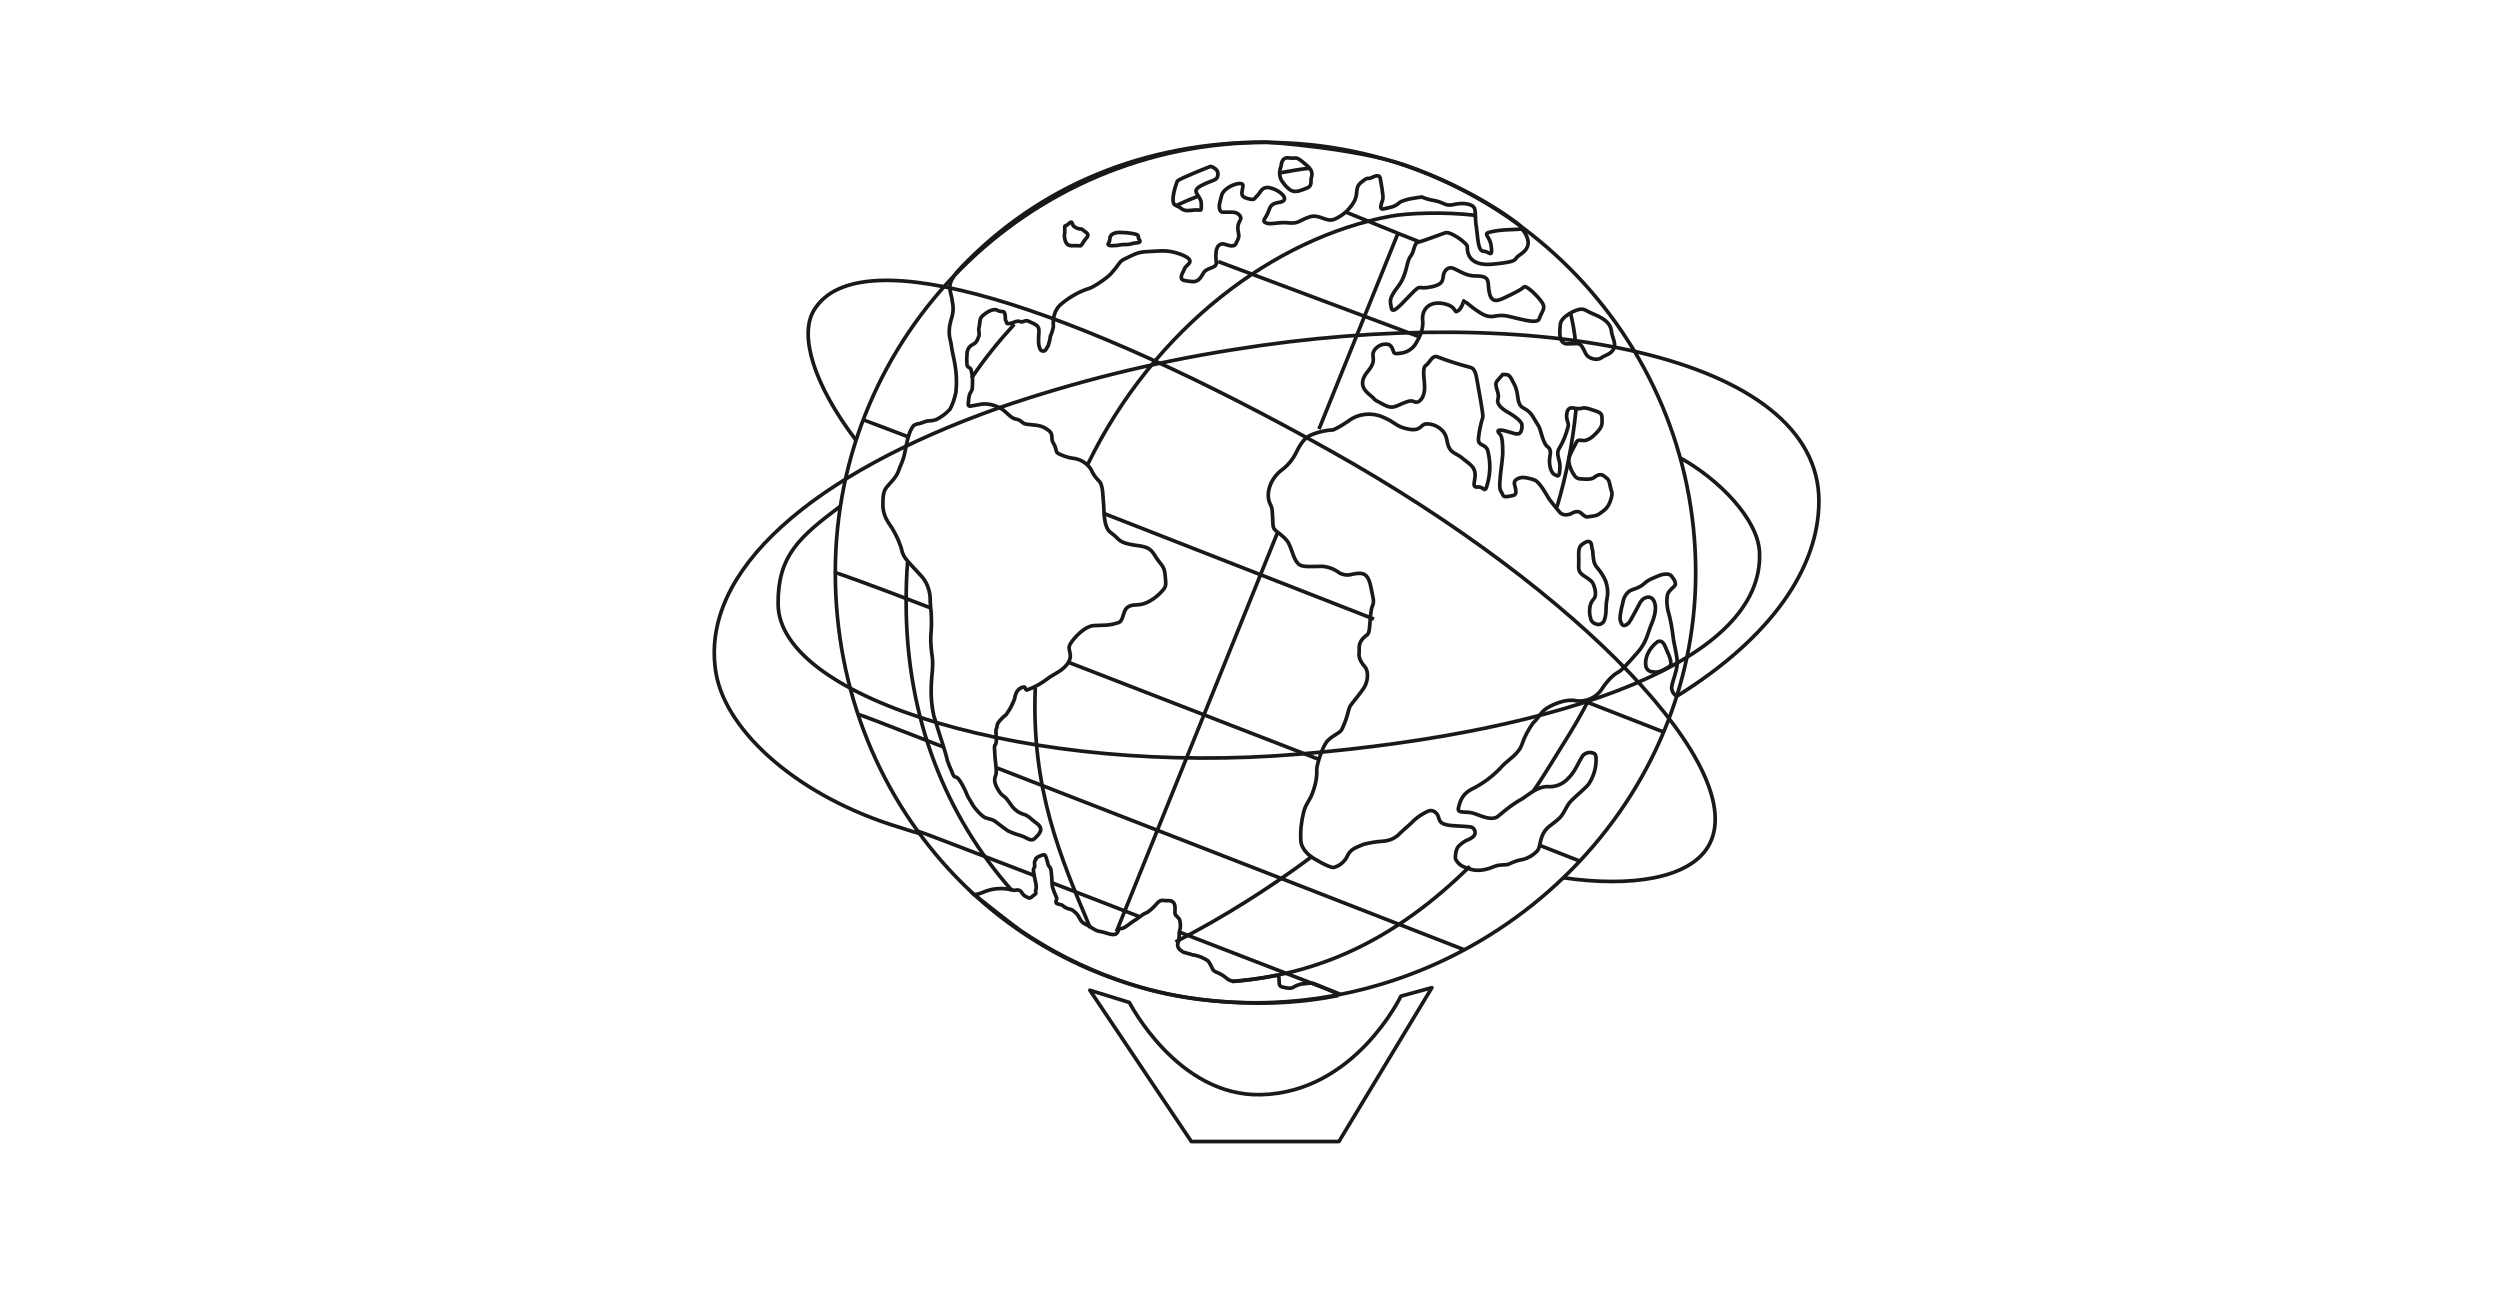 <?xml version="1.0" encoding="utf-8"?>
<!-- Generator: Adobe Illustrator 27.0.0, SVG Export Plug-In . SVG Version: 6.00 Build 0)  -->
<svg version="1.1" id="unisphere" xmlns="http://www.w3.org/2000/svg" xmlns:xlink="http://www.w3.org/1999/xlink" x="0px" y="0px"
	 viewBox="0 0 677.6 355.1" style="enable-background:new 0 0 677.6 355.1;" xml:space="preserve">
<style type="text/css">
	.st0{clip-path:url(#SVGID_00000005228739679332914730000000390246570052316572_);}
	.st1{fill:none;stroke:#1A1818;}
	.st2{fill:none;stroke:#1A1818;stroke-linecap:round;stroke-linejoin:round;}
</style>
<g>
	<defs>
		<rect id="SVGID_1_" x="193" y="38" width="300.6" height="272.1"/>
	</defs>
	<clipPath id="SVGID_00000161633936885536375970000010245289121009214380_">
		<use xlink:href="#SVGID_1_"  style="overflow:visible;"/>
	</clipPath>
	<g id="Group_92" style="clip-path:url(#SVGID_00000161633936885536375970000010245289121009214380_);">
		<path id="Path_165" class="st1" d="M459.6,155.2c0,64.4-55.1,116.6-119.5,116.6s-113.7-52.2-113.7-116.6
			c0-64.4,52.2-116.6,116.6-116.6S459.6,90.8,459.6,155.2L459.6,155.2z"/>
		<path id="Path_166" class="st1" d="M347.2,46.8c2.8-0.5,4.8-0.9,7.7-1.2"/>
		<path id="Path_167" class="st1" d="M318.6,55.8c2.1-1,4.2-1.9,6.3-2.7"/>
		<path id="Path_168" class="st1" d="M263.3,102.5c3.5-5.2,7.4-10,11.6-14.6"/>
		<path id="Path_169" class="st1" d="M274.3,241.4c-17.9-20.2-28.7-46.7-28.7-78.1c0-3.6,0.1-7.6,0.4-11.1"/>
		<path id="Path_170" class="st1" d="M294.8,125.9c18.1-37.3,50.9-61.5,82.1-67.3c4.3-0.8,14.4-1.3,23.3-0.2"/>
		<path id="Path_171" class="st1" d="M295.5,251.5c-8.1-19.2-16-37.6-14.9-65.1"/>
		<path id="Path_172" class="st1" d="M318.6,255.3c13-6.7,25.4-14.5,37.2-23.3"/>
		<path id="Path_173" class="st1" d="M427.2,110.7c-0.9,9.1-2.6,18-5.2,26.7"/>
		<path id="Path_174" class="st1" d="M425.6,84.5c0.7,2.9,1.2,5.8,1.5,8.8"/>
		<path id="Path_175" class="st1" d="M398.4,234.8c-20.1,19.8-40.7,29.4-64.5,31.2"/>
		<path id="Path_176" class="st1" d="M430.5,189.9c-2,3.9-4.3,7.8-6.7,11.6c-2.2,3.5-5.9,9.7-8.2,12.9"/>
		<path id="Path_177" class="st1" d="M232,119.3c-11.4-15-15.5-28.4-11.4-35.2c12.2-20.3,71-0.6,140.2,38.2
			c67.8,38,114.2,86.9,102.2,107.1c-5.1,8.6-20.6,11.2-39.4,8.5"/>
		<path id="Path_178" class="st1" d="M455.4,124.1c10.3,5.7,21.1,16.5,21.5,25.6c1.3,29.1-52.1,48.6-124.8,54.7
			c-72.3,6.1-141.1-14.9-141.2-40.7c-0.1-13.1,5.7-18.1,17-26.6"/>
		<line id="Line_5" class="st1" x1="357.5" y1="116.3" x2="379" y2="63"/>
		<line id="Line_6" class="st1" x1="302.6" y1="252.5" x2="346.2" y2="144.5"/>
		<path id="Path_179" class="st1" d="M364.8,57.5c6.5,2.6,12.6,5.2,19.8,8"/>
		<path id="Path_180" class="st1" d="M330.2,70.9l54.8,20.5"/>
		<path id="Path_181" class="st1" d="M429.6,190.1l21.3,8.3"/>
		<path id="Path_182" class="st1" d="M299,139.1c23.1,9,49.3,19.3,73.4,28.7"/>
		<path id="Path_183" class="st1" d="M234,113.8c0.1,0,4.5,1.7,11.9,4.5"/>
		<path id="Path_184" class="st1" d="M417.5,229.2c6.4,2.5,10.7,4.2,10.7,4.2"/>
		<path id="Path_185" class="st1" d="M289.3,179.4c21.6,8.4,45.9,17.8,68.1,26.4"/>
		<path id="Path_186" class="st1" d="M226.4,155.2c0.2,0,9.9,3.4,25.9,9.6"/>
		<path id="Path_187" class="st1" d="M270.1,208.1c48.5,18.8,126.7,49.3,126.7,49.3"/>
		<path id="Path_188" class="st1" d="M232.6,193.6c0.2,0,8.9,3.3,23.2,8.9"/>
		<path id="Path_189" class="st1" d="M319.3,252.5c23.6,9.1,44,17,44,17"/>
		<path id="Path_190" class="st1" d="M284.9,239.2c7.5,2.9,15.9,6.1,23.8,9.2"/>
		<path id="Path_191" class="st1" d="M248.9,225.3c0.2,0,13.5,5.1,31.7,12.1"/>
		<path id="Path_192" class="st1" d="M257.5,110.9c-1.1,1.2-2.4,2.2-3.9,2.9c-0.7,0.2-1.4,0.3-2.2,0.3c-0.6,0.1-1.7,0.6-2.2,0.7
			c-0.5,0.1-1.3,0.2-1.7,0.7c-1.9,2.6-1.9,7.3-3,9.7c-1.1,2.5-0.9,3.2-2.9,5.4c-2,2.2-2.3,2.3-2.3,6.7c0.1,1.5,0.6,3,1.4,4.2
			c1.5,2.1,2.7,4.4,3.5,6.8c0.7,2.9,0.8,2.7,5.4,7.7c1.5,1.6,2.3,3.6,2.5,5.8c0,1.6,0.2,3.7,0.3,4.4c0.1,2,0.1,4-0.1,6
			c-0.1,2,0.1,4,0.4,6c0.3,2.8-0.2,4.4-0.3,7.8c-0.1,2.7,0.1,5.4,0.7,8c1.7,5.7,3.1,9.5,3.7,12.2c0.3,0.8,0.6,1.7,1,2.5
			c1.3,3.6,0.9,0.2,2.9,3.8c2,3.6,0.5,1.7,3.1,5.9c0.3,0.5,2.1,2.7,3.2,3.2c0.9,0.4,1.9,0.4,2.7,1c1.4,1.1,2.9,2.2,3.5,2.6
			c1.2,0.6,2.5,1,3.8,1.4c1.3,0.4,2.4,1.7,3.5,0.6c2-1.8,2.2-3,0-4.4c-0.7-0.5-1.8-1.8-3.1-2.1c-1.3-0.4-2.4-1.2-3.2-2.3
			c-0.5-0.7-0.9-1.3-1.3-1.8c-1-1.2-1.2-0.6-2.4-2.6c-1.1-1.8-1-2.9-0.7-3.6c0.4-1.1,0.2-2.1-0.1-5c-0.4-4.9,0.1-2.7,0.3-4.2
			c0.2-1.2-0.3-3.2,0.1-3.8c0.3-0.5-0.2-0.8,0.9-2.1c1.5-1.7,1.5-1.1,2.1-2.2c0.8-1.1,1.4-2.4,1.9-3.7c0.3-2.2,1.4-3.1,2.6-3.2
			c0.4,0,0.3,1,0.8,0.8c2-0.7,3.9-1.8,5.6-3.1c1.3-1.1,4.4-2.1,5.7-4.6c1.2-2.4-0.8-3.1,0.6-5.1c1-1.5,3.5-4.2,5.8-4.6
			c0.8-0.1,3.2-0.1,4.1-0.2c1-0.1,1.9-0.3,2.8-0.6c1.2-0.2,1.4-2.2,1.8-3.1c0.7-1.6,1.9-1.7,3.8-1.8c2.1-0.1,4.5-1.7,6.1-3.4
			c1.6-1.7,1.3-1.8,1.1-4.6c-0.2-2.7-1.3-2.8-2.9-5.5c-1.6-2.7-3.6-2.2-6.8-2.9c-3.2-0.7-2.8-1.6-5-3.1s-1.8-6.7-2-8
			c-0.2-1.3,0-5-1.3-6.1c-0.9-0.9-1.6-1.9-2.1-3.1c-1.1-1.7-2.9-2.8-5-3c-1.4-0.2-2.7-0.7-3.9-1.3c-0.8-0.5-0.3-1.2-1.3-2.8
			s0.6-2.4-2.1-4c-1.8-1.1-3.6-0.8-5.5-1.2c-0.9-0.2-1.2-1.1-2.5-1.3c-1.6-0.2-2.8-2.4-4.7-3.2c-1.4-0.7-2.9-1-4.4-0.9
			c-1.1,0.2-2.8,0.5-3.4,0.6c-0.6,0-0.5-0.8-0.4-1.2c0-0.7,0.1-1.3,0.3-2c0.2-0.5,0.5-0.8,0.7-1.4c0.1-0.9,0.1-1.7,0.1-2.6
			c0-0.9-0.2-1.8-0.4-2.7c-0.2-0.7-1-0.5-1.1-1.3c-0.1-1-0.1-2,0-3c0-0.8,0.3-1.5,0.9-2.1c1.1-0.8,1.4-0.5,2.1-2.1s-0.1-1.7,0.3-3.1
			c0.3-1.3,0-2.2,0.9-3c2.5-2.2,3.8-1.6,3.8-1.6c1.4,0.8,2,0.1,2.2,0.9c0.2,0.6,0.2,1.1,0.2,1.7c0,0.3,0.3,0.5,0.3,0.8
			c0,0.5,1,0.4,2.4-0.2c1.1-0.4,1.3,0.2,2,0c0.7-0.2,0.8-0.6,2.3,0.2c1.1,0.5,2.2,0.9,2.1,2.4c-0.1,1-0.1,2.1-0.1,2.9
			c0,1,0.4,2.1,0.7,2.3c1.1,0.5,1.2-0.2,1.9-1.3c0.3-0.9,0.5-1.7,0.6-2.6c0.4-0.8,0.6-1.6,0.8-2.5c0-1.2-0.3-3.7,1.7-5.8
			c2.1-1.9,4.6-3.4,7.3-4.4c1.5-0.2,5.3-2.9,6.4-4c2.7-2.9,2.3-3.5,4.1-4.3s3.1-1.8,5.9-1.9c2.8-0.1,4.3-0.4,6.5,0
			c1.2,0.2,6.5,1.6,4.8,3.3c-1.7,1.7-0.7,0.7-1.4,1.9c-1.5,2.8-0.1,2.6,2.1,2.9s2.7-1.5,3.4-2.5s2.7-1.2,3.2-1.9
			c0.4-0.7-0.1-1.3,0.1-3.5c0.2-2.1,1.3-2.3,1.9-2.3c0.6,0,2.9,1.3,3.5-0.1c0.6-1.4,1-1.4,0.6-3.3c-0.4-1.9,0.6-2.9,0.7-3.4
			c0.1-0.6-0.6-1.8-2.4-1.8c-1,0-1.9,0-2.4,0c-0.3,0-0.6-0.1-0.7-0.3c-0.2-0.3-0.3-0.6-0.3-1c-0.1-0.7,0.1-1.3,0.6-3.2
			c0.6-2.5,5.9-4.2,5.8-2.7c-0.1,1.6-1.1,2.9,1.2,3.5s1.7,0,2.6-0.7c0.9-0.7,1.2-2.7,3.5-2.2c2.3,0.5,4.6,2.4,3.8,3.4
			c-0.8,1-3.2,0-4,2.5s-2.2,3-0.9,3.6c1.3,0.6,3.3-0.3,6.1,0c2.8,0.3,3-0.7,5.7-1.6c2.7-0.9,4.3,1.4,6.6,0.7c2.5-1,4.5-2.9,5.7-5.2
			c1-2.2-0.1-3.5,1.9-5c2-1.6,1.4-0.6,2.5-1.1c1.1-0.5,2.3-1,2.5,0.1s0.9,4.8,0.7,5.7c-0.2,0.9-1.3,3,0.3,2.6
			c1.7-0.4,2.9-0.5,4.1-1.6c1.2-1.1,6.2-1.6,6.2-1.6c1.1,0.5,2.3,0.8,3.6,1c2.7,0.6,2.7,1.6,5.2,1c2.6-0.6,4.8,0,5.3,0.8
			c0.6,0.8,0.2,2.9,0.7,5.7c0.4,2.8,0.4,6.2,1.9,6.2c1.5,0,2.5,2,2.1-1.2c-0.3-3.2-2.8-3.5,0.1-4.1c2.8-0.7,7.1-0.5,8.4-0.8
			c0.8-0.2-12.8-10.7-32-17.3c-13.5-4.6-37.5-6.2-37.5-6.2c-33.1,0-61.5,11.9-82.7,34c-3.3,3.5-3.4,5-2.7,7.5
			c0.2,0.6,0.4,2.4,0.5,2.9c0.1,0.9,0,1.8-0.2,2.7c-0.3,0.9-0.5,1.8-0.7,2.7c-0.4,3.2,0.3,3.6,0.5,5.7c0.4,2.8,1.8,6.5,1.2,12.3
			C258.7,108.1,258.2,109.6,257.5,110.9z"/>
		<path id="Path_193" class="st1" d="M264.1,242.5c0.9-0.1,1.8-0.4,2.7-0.8c1-0.4,2.1-0.7,3.2-0.8c0.9-0.1,1.7-0.1,2.6,0
			c1.7,0.2,2.1,0.5,2.6,0.4c1.6-0.5,1.8,1.1,2.5,1.5c1.4,0.8,1.4,0.8,2.3,0c0.9-0.7,0.8-0.4,0.7-1.2c-0.1-0.5,0.4-0.5,0-2.4
			c-0.8-3.7-0.7-3.4-0.3-4.2c0.2-0.3-0.3-1.3,0.3-2c0,0-0.4-0.5,2-1.3c0.7-0.3,0.9,0.8,1.4,2.7c0.2,0.6,0.7,0.6,0.8,1.7
			c0.5,4.2-0.1,3.2,0.8,5.6s0.8,1,0.5,2.8c-0.1,0.6,1.4,0.6,1.8,0.9c1,1,2,0.9,2.7,1.3c2.3,1.6,1.6,2.8,3.3,3.7
			c2.3,1.1,2.7,1.9,4.3,2.1s4,1.7,4.7,0c0.7-1.7,0.4,0,2.5-1.6s2-1.3,3.7-2.6s1.2-0.4,2.8-1.8s1.5-1.8,2.4-2.3c0,0,0.3-0.3,1.5-0.1
			c0.4,0.1,1.3-0.2,1.9,0.3c1.1,0.7,0.5,2.7,0.7,3.3c0.2,0.7,1.2,1,1.3,1.9c0.2,0.9,0.2,1.9-0.1,2.8c-0.1,0-0.1,2.7-0.3,2.8
			c-0.4,0.8-0.2,1.7,0.4,2.2c1,0.6,0.1,0.5,2.1,1c2,0.5,0.4,0.3,2,0.5c1.3,0.3,2.5,0.8,3.6,1.6c0.4,0.6,0.8,1.3,1.1,2
			c0.2,0.7,1.1,1,1.1,1c1,0.4,1.9,0.9,2.7,1.6c0.5,0.5,1.3,0.8,2,0.9c3.6-0.3,7.2-0.8,10.8-1.5c2.7-0.8,0.5,2.6,2.3,3
			c1.6,0.4,2.4,0.5,3.2,0c0.6-0.4,1.3-0.6,2-0.8c1.2,0,2.6-0.5,3.7,0c2.5,1,5.9,2.5,5.9,2.5v0.7l-3.3,0.6c-6.1,1-12.3,1.4-18.4,1.4
			c-14.5-0.3-25.8-2-37.8-6.4c-9.3-3.3-18.1-7.8-26.2-13.3c-2.8-2-9.6-7.4-9.6-7.4L264.1,242.5z"/>
		<path id="Path_194" class="st1" d="M412.5,62.1c0.9,0.9,1.5,2.1,1.7,3.4c0.1,2-1.3,2.9-2.7,3.9c-1.3,1,0.3,1.5-6.9,2.2
			c-7.2,0.7-6.9-4-6.9-4.8s-4.5-4.2-6-3.7c-1.5,0.5-5.8,2.2-7.2,2.5c-1.4,0.3-1,2.4-2.2,3.9c-1.2,1.5-0.8,4.8-3.4,8.2
			s-2.1,3.9-1.8,5.7c0.3,1.8,2-0.2,5.2-3.5c3.2-3.3,1.5-1.2,5.9-2.2c4.3-1,2-2.8,3.8-4.6c1.8-1.8,3.7,1.7,8,1.7s3,1.7,3.7,4.7
			c0.7,3,2.8,1.8,4.5,1c1.7-0.8,4.2-2,4.8-2.7c0.7-0.7,4.2,2.9,5.1,4.4c0.9,1.5-0.4,2.5-0.9,4.2c-0.5,1.7-6.2-0.3-9-0.8
			c-2.8-0.4-3.2,0.6-5.3,0s-6-4.1-6.1-4.1s-0.6,2.2-1.7,2.8c-1.2,0.7,0-1.2-3.8-2c-3.8-0.8-6,1.5-5.7,4.5c0.3,3-1.3,5.3-2.1,6.7
			c-0.9,1.2-2.2,2-3.7,2.2c-3.2,0.6-1.3-0.8-3.3-2.3c-1.5-0.4-3,0.2-3.9,1.4c-1.4,2,1,2.4-1.9,5.9s-0.6,5.4,0.9,6.6s0,0.6,3.3,2.3
			c2.6,1.4,3.1,0.6,5.6-0.4s2.3-0.3,3.3-0.2s2.1-1.2,2.3-3.3s-0.8-5.8,0.3-6.6c1.2-0.8,1.8-3.1,3.4-2.3c2.9,1.1,5.8,2,8.8,2.8
			c1.2,0.3,1.5,2,1.8,3.8c0.3,1.8,1.7,9,1.5,9.7c-0.6,1.9-1,3.9-1.2,5.9c0,2,1.8,1.2,2.5,3c0.8,3,0.8,6.1,0,9
			c-0.8,3.2-0.8,0.8-2.7,1c-1.8,0.2-0.5-1.8-0.7-3.7s-1.5-2.5-3.3-4c-1.8-1.5-2.9-1.4-3.7-2.9s-0.4-2.9-1.6-4.4
			c-1.2-1.4-2.9-2.2-4.7-2.1c-1.5,0.1-1.3,2.1-4.8,1.4c-3.5-0.7-3.3-1.8-7-3.3c-3-1.3-6.6-0.9-9.2,1.1c-1.3,0.9-2.6,1.7-4.1,2.4
			c-1.9,0.1-3.8,0.5-5.6,1.2c-3.3,1.2-4.2,4.9-5.3,6.4c-0.9,1.4-2.1,2.6-3.5,3.6c-2.6,2.2-4.3,6.2-2.5,9.4c0.6,1,0.3,5,0.7,6
			c0.4,1,3.1,2.2,4.1,4.2c1,2,1.4,4.6,2.8,5.7c1.1,0.8,3.5,0.5,6.2,0.5c1.8,0.1,3.5,0.8,4.9,1.9c2.5,1,3,0,5.3,0
			c1.3,0,2.5,0.5,3.1,3.9c0.4,2.2,1,3.7,0.4,4.9c-0.5,1.1-0.6,3.5-0.8,5.9s-0.8,1.7-2,3.2c-1.2,1.5-0.7,3-0.8,3.5s-0.3,1.9,1.6,4
			c0.9,1.1,0.9,3.7-0.3,5.6c-1.2,1.8-1.9,2.5-3.5,4.6c-0.9,1.1-0.6,2.7-2.5,6.7c-0.5,1-2.3,1.5-3.8,3s-3,6.7-3,7.7
			c0.1,1.9-0.2,3.7-0.8,5.5c-1,3.3-2.2,3.7-2.8,6.4c-0.6,2.5-0.9,5.1-0.7,7.7c0.2,2.5,2.9,4.3,2.9,4.3s4.9,3.1,6.1,2.8
			c1.6-0.5,2.9-1.6,3.6-3.1c0.7-1.5,1.6-2.1,4.5-3.2c1.7-0.4,3.4-0.7,5.1-0.8c1.5-0.1,2.9-0.6,4.1-1.6c0.6-0.7,2.2-2,3.6-3.3
			c1-1.1,2.2-2,3.5-2.7c1-0.5,2-1.3,3.3,0c1.3,1.3-0.3,3.1,4.7,3.4l3.3,0.2c0,0-1.3-0.1,1,0.1c0.8,0,1.4,0.6,1.5,1.4
			c0,0.1,0,0.2,0,0.3c0,0.8-1.1,1.5-1.9,1.8c-1,0.4-1.8,1-2.6,1.8c-0.8,0.9-0.9,2.9-0.8,3.4c0.5,1,1.3,1.8,2.4,2.2
			c2.3,1.1,4.7,1.3,8-0.1c1.8-0.8,3.2-0.2,4.3-0.8c1.2-0.6,2.5-1,3.8-1.2c1.3-0.4,2.5-1.1,3.5-2.1c1-0.9,0.7-2.6,1.7-4.7
			c1-2,2.2-2.3,4.3-4.2c1.5-1.3,1.9-3.4,3.4-4.9s4.2-3.7,4.7-4.5c1.2-1.8,1.9-3.9,2-6.1c0-0.7,0.1-1.7-0.4-2.1
			c-1-0.6-2.4-0.4-3.2,0.5c-1.3,2-2.1,4.4-3.9,6.1c-1.4,1.6-3.5,2.5-5.7,2.3c-2.7,0-4.8,2-6.8,3.3c-1.5,0.8-2.9,1.8-4.2,2.8
			l-2.7,2.2c-1.8,0.8-3.8-0.2-6.1-1c-2.1-0.8-4.7,0.2-4.3-1.5c0.6-2.7,1.6-4,3.4-5c3.3-1.6,6.2-3.8,8.6-6.5c1.4-1.5,4.5-3.2,5.3-6
			c0.7-2,1.7-3.8,2.9-5.5c2.2-2.1,1.9-3.2,4.9-4.7c1-0.5,4.1-1.9,6.6-1.4c2.8,0.5,5.7-0.8,7.2-3.2c1.8-2.7,3.4-4,4.4-4.5
			s2.7-2.5,5.2-5.3c2.5-2.8,2.8-5.3,3.8-7.7c1-2.3,1.5-4.7,0.7-6.3c-0.8-1.7-2.9-1.2-3.8,0.5c-0.3,0.6-2.7,5.1-3,5.4
			c-1.5,1.4-1.9,0.6-2.3-0.5c-0.3-0.8,0.2-3.3,0.7-5.1c0.2-1.3,0.9-2.4,1.9-3.1c0.7-0.4,2.5-0.7,3.7-1.8c1.4-1.3,2.4-1.5,3.7-2.1
			s3.2-1,3.9,0c0.7,1,1,1.3,1,2.1s-2,1.6-2.2,3.2c-0.2,1.3-0.1,2.7,0.2,4c0.7,2.4,1.1,4.8,1.4,7.2c0.1,1.4,1.2,5.3,1.1,7.1
			c-0.1,2.3-1.3,4.7-1.5,6.4c-0.1,1,0.5,2,1.4,2.5c25.9-16.1,38.5-35,38.5-52.9c0-39.4-76.7-54.3-158.9-41
			c-21.6,3.4-42.9,8.7-63.5,15.8c-49.7,17.6-81.4,44-76.5,72c2.8,15.9,22.6,33.5,49.9,41.7c0,0,3,1,5.2,1.6"/>
		<path id="Path_195" class="st1" d="M347.2,45.1c0.1-0.6,0.2-2.6,2.2-2.3c2,0.3,1.6-0.6,3.7,1.1c2.1,1.7,2.9,2.5,2.3,4.4
			c-0.2,0.6,0.3,2.1-1,2.6c-2.1,0.8-3.6,1.7-5.3,0.1c-0.7-0.6-1.2-1.3-1.7-2C346.7,47.8,346.7,46.4,347.2,45.1z"/>
		<path id="Path_196" class="st1" d="M328.1,45.1c0,0-8.7,3.4-9,4c-0.3,0.7-2.2,6-0.4,6.6s1.5,1.7,4.3,1.3s2.6,0.8,2.6-1.7
			s-3.2-3.3,0-5c3.2-1.7,4.3-1.2,4.5-2.9C330.3,45.6,328.1,45.1,328.1,45.1z"/>
		<path id="Path_197" class="st1" d="M430.1,96.3c0.5,0.7,2.6,1.6,3.9,0.7c1.3-0.9,2.7-1,3.4-2.5c0.7-1.5-0.4-2.7-0.7-5.1
			c-0.3-1.8-2-3.1-4.4-4.1c-2.5-1-2.5-1.5-3.8-1.5s-5.4,2-5.6,4.1c-0.2,2.1-0.5,5.3,1.9,5.3c2.4,0,3.2-0.4,3.9,0.6
			S429.6,95.7,430.1,96.3z"/>
		<path id="Path_198" class="st1" d="M407.3,101.5c1.8,0,1.8,0,3.2,2.8c1.4,2.8,0.3,5.3,2.6,6.4c2.2,1.1,2.7,3,3.7,4.4s1,4,2.4,5.8
			c0.2,0.2,1.4,0.6,0.9,2.7c-0.4,2.1,0.2,4.5,1.2,5c1,0.4,1.3,1.1,1.5-1.6c0.2-2.7-1.4-3.8,0-5.8c1-1.7,1.7-3.6,2.2-5.5
			c0.4-1.1-0.7-1.8-0.3-3.8c0.4-2,1.9-1.2,2.4-1.2c2.1,0.3,1.5-0.6,3.9,0.2s3.2,0.9,3.2,2.3s0.3,2.1-1.1,3.7s-2.8,2.6-4,2.5
			c-1.2-0.1-1.5-0.3-2,0.8s-2.2,3.7-1.9,4.9c0.2,1.4,0.8,2.8,1.7,4c0.4,0.5,1,0.7,1.6,0.7c1.4,0.1,2.8,0.2,3.6-0.4
			c1.2-1,1.9-0.7,2.1-0.7c0.6,0.3,1.1,0.7,1.5,1.1c0.2,0.2,0.4,0.2,0.9,2.7c0.1,0.7,0.7,0.9-0.1,3.2c-0.8,2.3-1.9,2.7-2.9,3.5
			c-1,0.8-2.6,0.7-3.3,0.9s-1.7-1.2-2.4-1.4c-0.7-0.1-1.4,0.1-2,0.5c-0.8,0.4-2.3,0.6-3.1-0.3s-2.5-3.1-2.9-3.6
			c-0.4-0.6-2.6-4.8-4-5.2c-1.1-0.4-2.3-0.7-3.4-0.7c-0.7,0.1-2.4,0.6-2,1.9c0.3,1.3,0.8,2.8-0.4,3c-1.2,0.2-2.5,0.7-2.8-0.2
			c-0.3-0.9-0.9-0.9-0.8-3.2c0.1-2.3,0.7-5.9,0.8-7.9c0-2,0-4.6-0.8-5.4c-1-0.9-0.5-1.4,1.9-0.7s2.2,0.7,3,0.7s1.2-1.2,1.1-2.4
			c0-1.1-2.4-2.6-3-3s-4.1-2-3.5-4s-1.4-3.7-0.1-5.1L407.3,101.5z"/>
		<path id="Path_199" class="st1" d="M431.4,147.9c-0.1-0.9-0.6-1.6-1.9-0.8c-1.3,0.8-1.7,1.1-1.6,4c0.1,2.8-0.5,3.7,1.3,4.9
			s2.4,1.5,2.8,2.7c0.3,0.7,0.8,2.8,0,3.6c-0.6,0.6-1,1.5-1.1,2.4c-0.1,1-0.1,1.9,0.2,2.8c0.1,0.8,0.7,1.4,1.4,1.6
			c0.9,0.4,1.9,0,2.3-0.9c0-0.1,0.1-0.2,0.1-0.3c0.3-0.9,0.4-1.8,0.4-2.8c0-1.1,0.1-2.1,0.3-3.1c0.3-1.5,0.1-3-0.4-4.5
			c-0.5-1.2-1.2-2.3-2.1-3.4c-0.7-0.7-1.1-1.6-1.2-2.6c-0.1-0.4-0.1-1-0.2-2.1C431.5,148.8,431.4,147.9,431.4,147.9z"/>
		<path id="Path_200" class="st1" d="M449.3,173.9c-1.2,0.9-2.1,2-2.7,3.3c-0.5,1.1-0.7,2.3-0.5,3.4c0.2,0.9,1,1.5,1.9,1.5
			c0.9,0.2,1.8,0,2.6-0.4c1.3-0.7,2.3-1.1,2.3-1.9c-0.1-1.1-0.5-2.2-1-3.2C451,174.2,450.5,173.5,449.3,173.9z"/>
		<path id="Path_201" class="st1" d="M303.1,63c-1.9,0.2-2.3,1-2.3,1.9s-1.3,1.6,0.5,1.7c1,0,1.9-0.1,2.8-0.3c1,0,2,0,2.9-0.3
			c0.7-0.3,2.7,0.1,1.7-1.2c-0.4-0.5,0.2-1-0.8-1.3C306.4,63.1,304.7,63,303.1,63z"/>
		<path id="Path_202" class="st1" d="M293.2,62.1c-0.8,0-1.6-0.3-2.2-0.8c-0.5-0.6-0.3-1.7-1.3-0.7c-1,1-1.2,0.1-1.1,1.5
			c0.1,1.4-0.3,1.4,0,2.7s0.9,1.8,1.9,1.8c0.6,0,1.3,0,1.9,0c0.6,0.1,0.6,0.1,1.3-1.1c0.7-1.1,1.8-1.6,0.7-2.5L293.2,62.1z"/>
		<path id="Path_203" class="st2" d="M295.4,268.4l27.5,41h40l25.2-41.7l-8.4,2.3c0,0-12.5,26.1-37.9,26.7
			c-22.6,0.6-35.7-25-35.7-25L295.4,268.4z"/>
	</g>
</g>
</svg>
